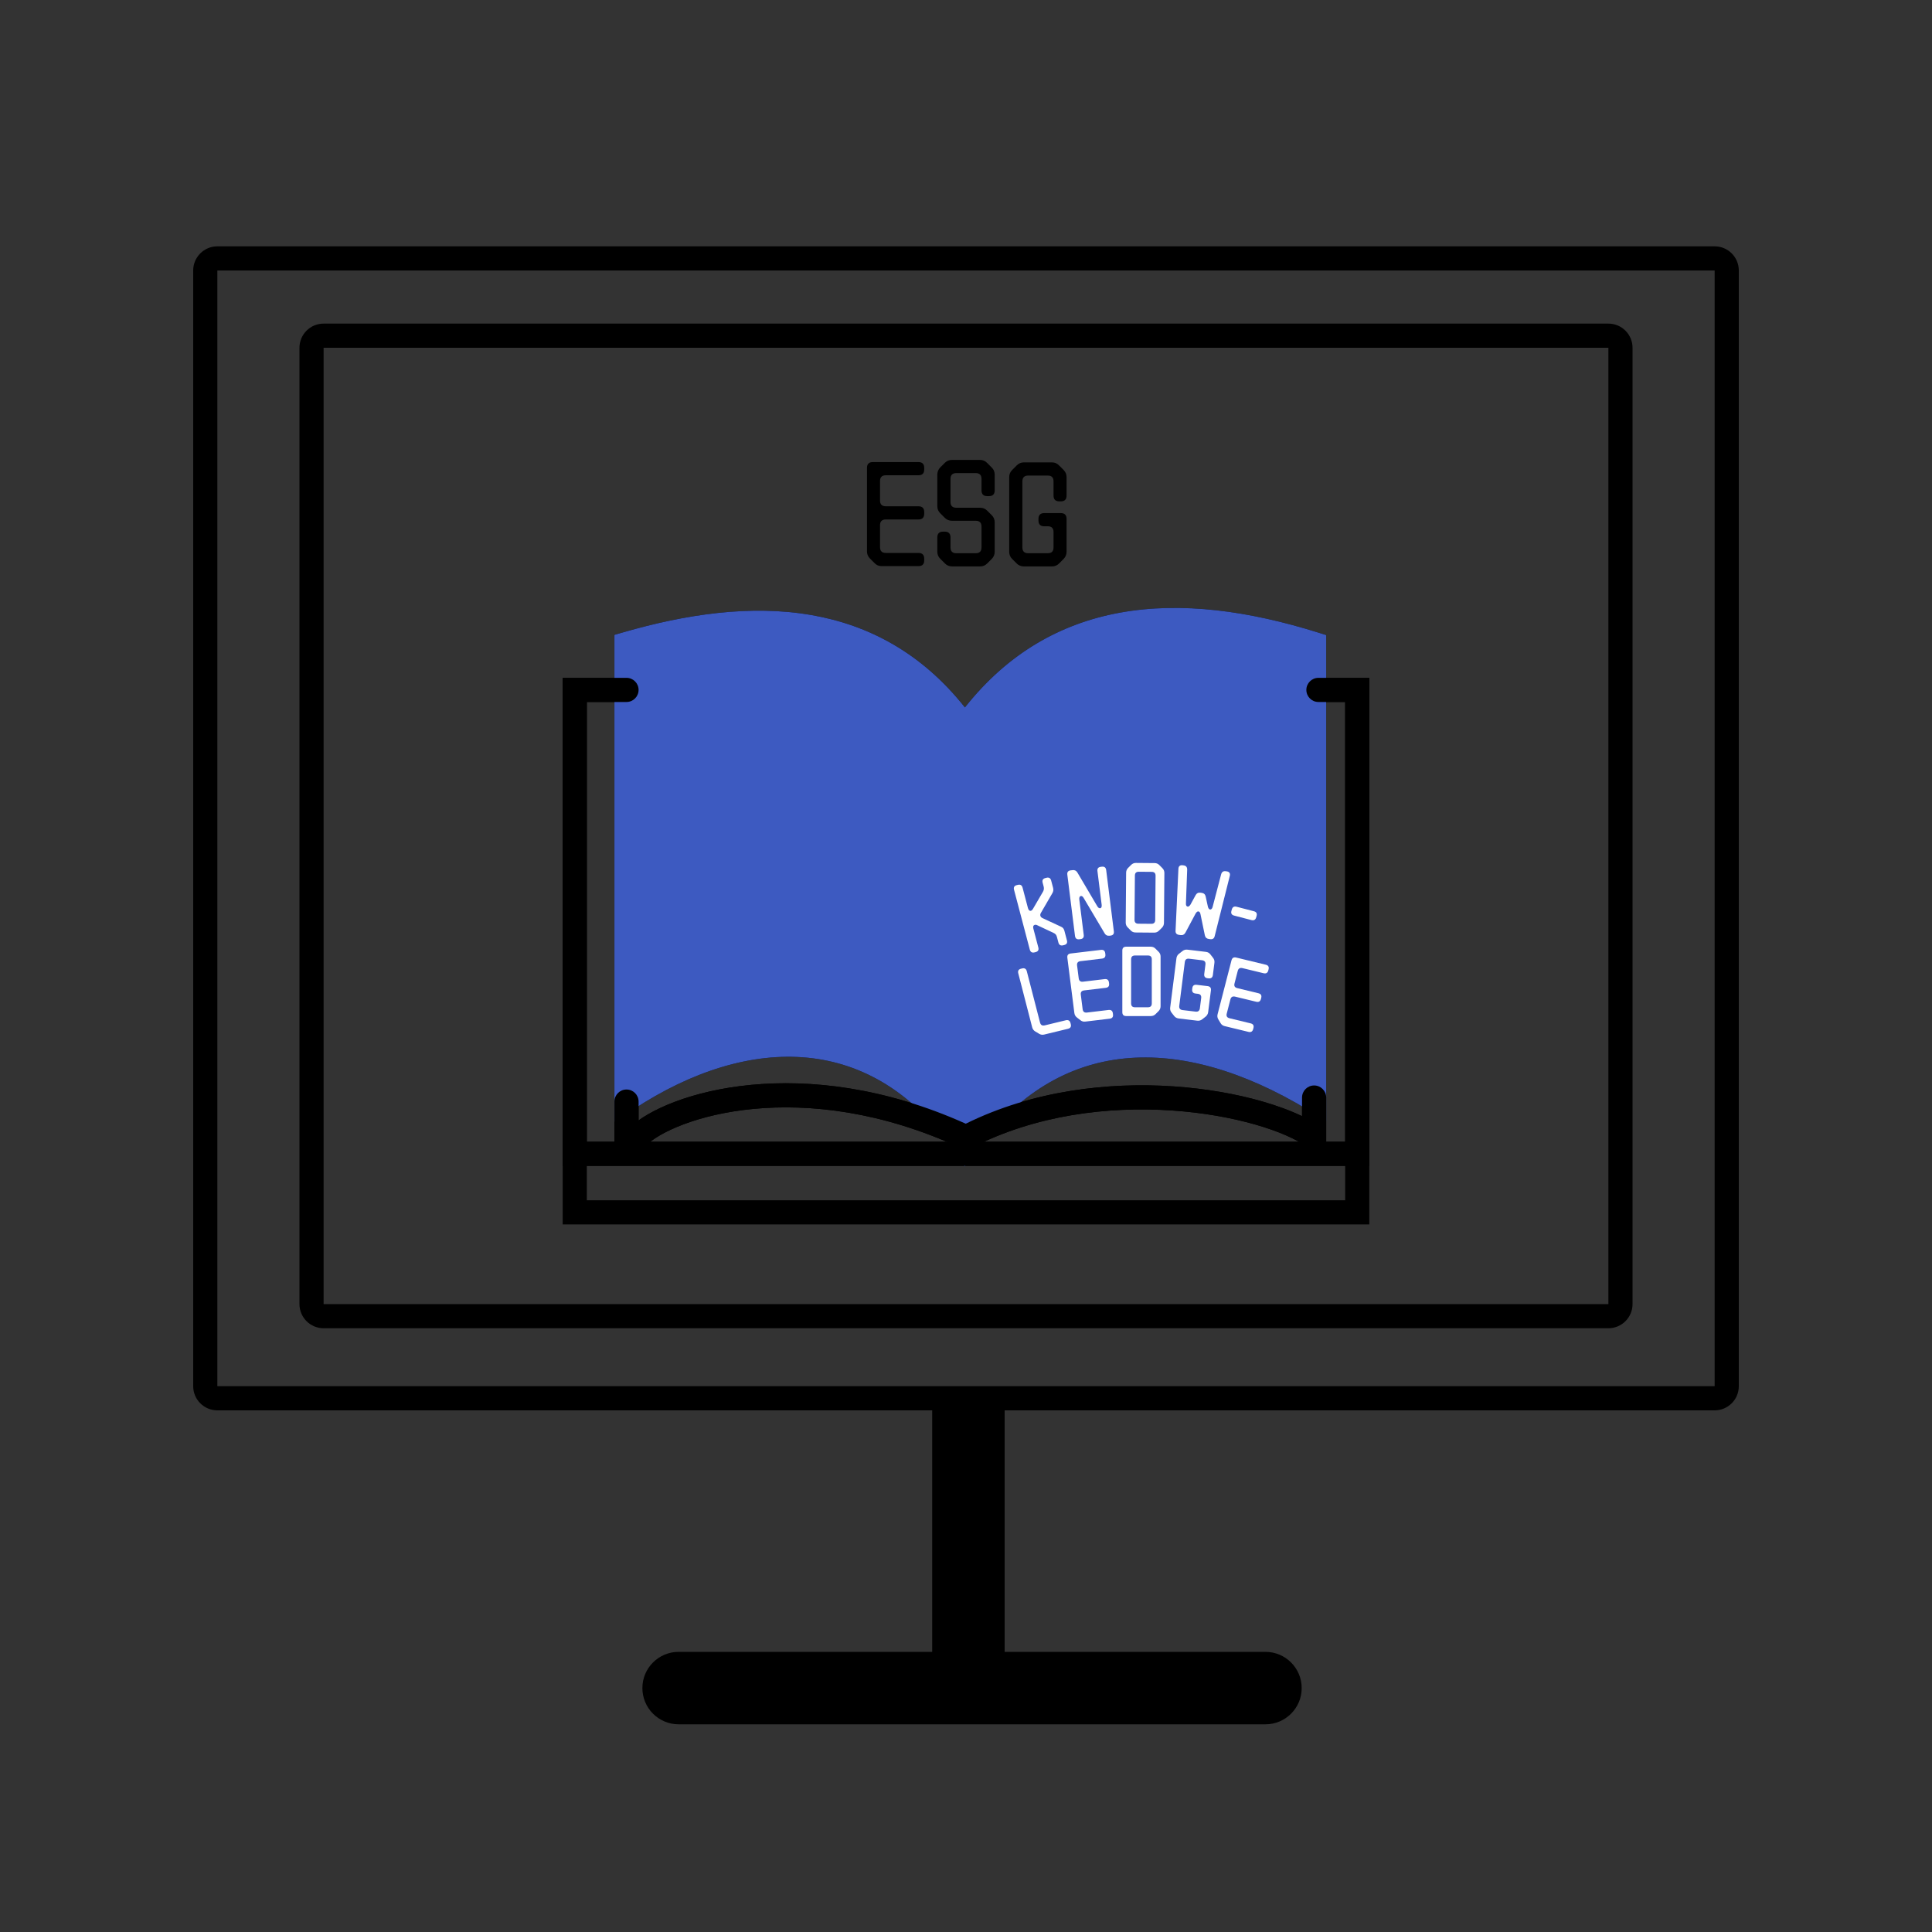 <svg width="400" height="400" viewBox="0 0 400 400" fill="none" xmlns="http://www.w3.org/2000/svg">
<rect x="0" y="0" width="400" height="400" fill="#333333" stroke="none"/>
<path fill-rule="evenodd" clip-rule="evenodd" d="M231.793 126.86C244.728 124.488 258.779 126.544 272.82 130.935L274.574 131.484V232.068L270.782 229.777C257.458 221.731 244.501 217.974 232.828 219.146C221.247 220.31 210.594 226.356 201.809 238.612L199.734 241.506L197.717 238.572C189.158 226.127 178.521 220.095 167.178 218.985C155.748 217.867 143.26 221.717 131.085 229.726L127.211 232.274V131.442L129.016 130.92C141.909 127.192 155.382 125.142 168.018 127.343C179.84 129.403 190.808 135.167 199.775 146.464C208.728 135.144 219.7 129.078 231.793 126.86ZM197.277 151.434C188.826 139.874 178.43 134.233 167.16 132.269C156.14 130.349 144.16 131.928 132.211 135.213V223.139C143.874 216.299 156.064 212.874 167.665 214.009C178.608 215.079 188.784 220.186 197.277 229.861V151.434ZM202.277 230.047C210.927 220.437 221.16 215.293 232.329 214.172C244.234 212.976 256.923 216.377 269.574 223.312V135.172C256.571 131.295 244.02 129.701 232.695 131.778C221.163 133.893 210.744 139.84 202.277 151.434V230.047Z" fill="black"/>
<path fill-rule="evenodd" clip-rule="evenodd" d="M116.5 140.339H129.711C131.091 140.339 132.211 141.459 132.211 142.839C132.211 144.22 131.091 145.339 129.711 145.339H121.5V236.386H127.211V228.07C127.211 226.689 128.33 225.57 129.711 225.57C131.091 225.57 132.211 226.689 132.211 228.07V236.386H278.5V145.339H272.967C271.586 145.339 270.467 144.22 270.467 142.839C270.467 141.459 271.586 140.339 272.967 140.339H283.5V241.386H116.5V140.339Z" fill="black"/>
<path fill-rule="evenodd" clip-rule="evenodd" d="M141.46 232.805C137.584 234.271 134.992 235.91 133.711 237.192C132.735 238.169 131.152 238.169 130.175 237.193C129.198 236.217 129.198 234.634 130.174 233.658C132.155 231.675 135.476 229.723 139.691 228.128C143.957 226.514 149.31 225.202 155.505 224.611C167.642 223.453 183.064 225.058 199.952 232.652C213.979 225.724 229.568 224.029 242.88 224.917C249.721 225.373 256.013 226.515 261.251 228.013C264.394 228.911 267.218 229.955 269.574 231.089V227.233C269.574 225.852 270.694 224.733 272.074 224.733C273.455 224.733 274.574 225.852 274.574 227.233V240.336L270.603 237.446C268.493 235.91 264.805 234.229 259.876 232.82C254.993 231.424 249.052 230.34 242.547 229.906C229.513 229.036 214.429 230.789 201.154 237.646L200.066 238.208L198.955 237.693C182.465 230.05 167.526 228.486 155.98 229.588C150.2 230.14 145.285 231.358 141.46 232.805Z" fill="black"/>
<path d="M129.711 227.637V133.321C155.149 125.966 181.926 125.534 199.777 150.627C217.628 125.534 244.405 124.668 272.074 133.321V227.637C244.851 211.197 218.074 211.63 199.777 237.155C181.926 211.197 154.702 211.197 129.711 227.637Z" fill="#3D5AC1"/>
<path fill-rule="evenodd" clip-rule="evenodd" d="M231.793 126.86C244.728 124.488 258.779 126.544 272.82 130.935L274.574 131.484V232.068L270.782 229.777C257.458 221.731 244.501 217.974 232.828 219.146C221.247 220.31 210.594 226.356 201.809 238.612L199.734 241.506L197.717 238.572C189.158 226.127 178.521 220.095 167.178 218.985C155.748 217.867 143.26 221.717 131.085 229.726L127.211 232.274V131.442L129.016 130.92C141.909 127.192 155.382 125.142 168.018 127.343C179.84 129.403 190.808 135.167 199.775 146.464C208.728 135.144 219.7 129.078 231.793 126.86ZM197.277 151.434C188.826 139.874 178.43 134.233 167.16 132.269C156.14 130.349 144.16 131.928 132.211 135.213V223.139C143.874 216.299 156.064 212.874 167.665 214.009C178.608 215.079 188.784 220.186 197.277 229.861V151.434ZM202.277 230.047C210.927 220.437 221.16 215.293 232.329 214.172C244.234 212.976 256.923 216.377 269.574 223.312V135.172C256.571 131.295 244.02 129.701 232.695 131.778C221.163 133.893 210.744 139.84 202.277 151.434V230.047Z" fill="#3D5AC1"/>
<path fill-rule="evenodd" clip-rule="evenodd" d="M116.5 140.339H129.711C131.091 140.339 132.211 141.459 132.211 142.839C132.211 144.22 131.091 145.339 129.711 145.339H121.5V236.386H127.211V228.07C127.211 226.689 128.33 225.57 129.711 225.57C131.091 225.57 132.211 226.689 132.211 228.07V236.386H278.5V145.339H272.967C271.586 145.339 270.467 144.22 270.467 142.839C270.467 141.459 271.586 140.339 272.967 140.339H283.5V241.386H116.5V140.339Z" fill="black"/>
<path fill-rule="evenodd" clip-rule="evenodd" d="M141.46 232.805C137.584 234.271 134.992 235.91 133.711 237.192C132.735 238.169 131.152 238.169 130.175 237.193C129.198 236.217 129.198 234.634 130.174 233.658C132.155 231.675 135.476 229.723 139.691 228.128C143.957 226.514 149.31 225.202 155.505 224.611C167.642 223.453 183.064 225.058 199.952 232.652C213.979 225.724 229.568 224.029 242.88 224.917C249.721 225.373 256.013 226.515 261.251 228.013C264.394 228.911 267.218 229.955 269.574 231.089V227.233C269.574 225.852 270.694 224.733 272.074 224.733C273.455 224.733 274.574 225.852 274.574 227.233V240.336L270.603 237.446C268.493 235.91 264.805 234.229 259.876 232.82C254.993 231.424 249.052 230.34 242.547 229.906C229.513 229.036 214.429 230.789 201.154 237.646L200.066 238.208L198.955 237.693C182.465 230.05 167.526 228.486 155.98 229.588C150.2 230.14 145.285 231.358 141.46 232.805Z" fill="black"/>
<path fill-rule="evenodd" clip-rule="evenodd" d="M281 235.521C282.381 235.521 283.5 236.64 283.5 238.021V253.5H116.5V240.617C116.5 239.236 117.619 238.117 119 238.117C120.381 238.117 121.5 239.236 121.5 240.617V248.5H278.5V238.021C278.5 236.64 279.619 235.521 281 235.521Z" fill="black"/>
<path d="M220.659 211.237C221.177 211.112 221.503 211.307 221.636 211.823L221.691 212.036C221.824 212.553 221.631 212.874 221.113 213L216.176 214.196C215.8 214.287 215.448 214.228 215.119 214.02L214.337 213.551C214.011 213.355 213.8 213.07 213.703 212.696L210.823 201.521C210.69 201.005 210.882 200.684 211.4 200.558L211.614 200.506C212.133 200.381 212.458 200.576 212.591 201.093L215.327 211.706C215.461 212.222 215.786 212.418 216.305 212.292L220.659 211.237Z" fill="white"/>
<path d="M229.511 209.103C230.041 209.04 230.339 209.273 230.406 209.802L230.434 210.02C230.501 210.549 230.27 210.845 229.741 210.909L224.696 211.51C224.312 211.556 223.97 211.456 223.67 211.21L222.954 210.651C222.656 210.418 222.482 210.109 222.434 209.726L220.983 198.298C220.916 197.769 221.147 197.472 221.676 197.409L227.932 196.663C228.462 196.6 228.76 196.833 228.827 197.362L228.855 197.58C228.922 198.109 228.691 198.405 228.161 198.468L223.693 199.001C223.163 199.065 222.932 199.361 222.999 199.89L223.337 202.549C223.404 203.078 223.702 203.311 224.232 203.247L228.7 202.714C229.23 202.651 229.528 202.884 229.595 203.413L229.623 203.631C229.69 204.161 229.459 204.457 228.93 204.52L224.461 205.053C223.932 205.116 223.7 205.412 223.768 205.941L224.148 208.937C224.215 209.466 224.513 209.699 225.043 209.636L229.511 209.103Z" fill="white"/>
<path d="M240.286 208.324C240.286 208.71 240.153 209.044 239.886 209.324L239.246 209.964C238.98 210.23 238.653 210.364 238.266 210.364H233.166C232.633 210.364 232.366 210.097 232.366 209.564V196.804C232.366 196.27 232.633 196.004 233.166 196.004H238.266C238.653 196.004 238.98 196.144 239.246 196.424L239.886 197.064C240.153 197.33 240.286 197.657 240.286 198.044V208.324ZM234.186 207.744C234.186 208.277 234.453 208.544 234.986 208.544H237.666C238.2 208.544 238.466 208.277 238.466 207.744V198.624C238.466 198.09 238.2 197.824 237.666 197.824H234.986C234.453 197.824 234.186 198.09 234.186 198.624V207.744Z" fill="white"/>
<path d="M250.019 202.534C249.49 202.47 249.259 202.174 249.326 201.645L249.573 199.701C249.64 199.172 249.409 198.876 248.879 198.812L246.198 198.493C245.668 198.429 245.37 198.662 245.303 199.191L244.154 208.239C244.087 208.768 244.318 209.064 244.848 209.127L247.529 209.447C248.059 209.51 248.357 209.277 248.424 208.748L248.691 206.645C248.758 206.116 248.527 205.82 247.997 205.757L247.521 205.7C246.991 205.637 246.76 205.341 246.827 204.811L246.855 204.593C246.922 204.064 247.22 203.831 247.75 203.894L250.014 204.164C250.544 204.228 250.775 204.524 250.708 205.053L250.138 209.537C250.09 209.92 249.915 210.235 249.615 210.481L248.899 211.041C248.601 211.274 248.26 211.367 247.876 211.321L244.043 210.864C243.646 210.817 243.331 210.645 243.1 210.349L242.545 209.638C242.314 209.342 242.223 209.002 242.272 208.618L243.569 198.4C243.617 198.017 243.791 197.709 244.089 197.476L244.828 196.899C245.126 196.666 245.467 196.573 245.851 196.618L249.684 197.076C250.068 197.121 250.375 197.299 250.604 197.608L251.159 198.319C251.39 198.615 251.482 198.955 251.433 199.339L251.113 201.858C251.046 202.388 250.748 202.62 250.218 202.557L250.019 202.534Z" fill="white"/>
<path d="M258.934 211.877C259.453 212.003 259.645 212.324 259.512 212.84L259.457 213.053C259.324 213.569 258.998 213.765 258.48 213.639L253.543 212.443C253.167 212.352 252.884 212.14 252.695 211.806L252.233 211.035C252.04 210.714 251.992 210.367 252.089 209.992L254.965 198.837C255.098 198.32 255.423 198.125 255.942 198.251L262.065 199.734C262.583 199.86 262.776 200.181 262.642 200.697L262.588 200.91C262.454 201.426 262.129 201.622 261.61 201.496L257.237 200.437C256.719 200.311 256.393 200.507 256.26 201.023L255.591 203.618C255.457 204.135 255.65 204.456 256.168 204.581L260.542 205.641C261.06 205.766 261.253 206.087 261.12 206.604L261.065 206.817C260.932 207.333 260.606 207.529 260.088 207.403L255.714 206.344C255.196 206.218 254.87 206.413 254.737 206.93L253.983 209.854C253.85 210.371 254.042 210.692 254.561 210.817L258.934 211.877Z" fill="white"/>
<path d="M220.895 194.694C221.031 195.21 220.84 195.532 220.323 195.66L220.109 195.713C219.591 195.841 219.265 195.647 219.129 195.132L218.828 193.991C218.774 193.784 218.696 193.618 218.594 193.492C218.488 193.354 218.334 193.241 218.132 193.153L214.779 191.573C214.587 191.47 214.406 191.439 214.238 191.48C214.095 191.516 213.994 191.603 213.934 191.741C213.887 191.876 213.891 192.047 213.945 192.253L214.974 196.16C215.11 196.676 214.919 196.998 214.401 197.126L214.188 197.179C213.67 197.307 213.343 197.113 213.207 196.597L209.947 184.22C209.811 183.704 210.002 183.382 210.52 183.254L210.734 183.201C211.251 183.073 211.578 183.267 211.714 183.782L212.824 187.998C212.879 188.205 212.962 188.363 213.073 188.473C213.182 188.569 213.3 188.602 213.43 188.57C213.585 188.531 213.734 188.391 213.878 188.15L215.944 184.61C216.131 184.275 216.176 183.921 216.077 183.547L215.869 182.754C215.733 182.238 215.924 181.916 216.441 181.788L216.655 181.735C217.173 181.607 217.499 181.801 217.635 182.317L218.033 183.825C218.131 184.199 218.086 184.553 217.899 184.888L215.508 189.003C215.384 189.212 215.348 189.413 215.399 189.607C215.453 189.813 215.606 189.974 215.857 190.091L219.675 191.865C219.877 191.952 220.031 192.065 220.136 192.204C220.238 192.33 220.316 192.496 220.371 192.702L220.895 194.694Z" fill="white"/>
<path d="M224.374 193.555C224.44 194.084 224.209 194.38 223.679 194.442L223.46 194.468C222.931 194.53 222.633 194.297 222.566 193.768L220.978 181.087C220.912 180.558 221.144 180.262 221.673 180.199L222.07 180.153C222.507 180.101 222.837 180.264 223.059 180.64L227.179 187.626C227.263 187.764 227.358 187.874 227.462 187.956C227.578 188.023 227.682 188.051 227.775 188.04C227.894 188.026 227.98 187.962 228.033 187.848C228.098 187.72 228.117 187.55 228.09 187.338L227.215 180.353C227.149 179.823 227.38 179.528 227.91 179.465L228.129 179.439C228.658 179.377 228.956 179.611 229.023 180.14L230.611 192.821C230.677 193.35 230.446 193.646 229.916 193.708L229.697 193.734C229.26 193.785 228.931 193.623 228.709 193.246L224.365 185.924C224.193 185.622 224.001 185.483 223.789 185.508C223.67 185.522 223.578 185.594 223.514 185.722C223.449 185.85 223.43 186.02 223.457 186.232L224.374 193.555Z" fill="white"/>
<path d="M240.987 191.069C240.984 191.456 240.848 191.788 240.579 192.066L239.934 192.701C239.665 192.965 239.337 193.096 238.95 193.092L235.091 193.06C234.704 193.057 234.378 192.921 234.114 192.652L233.459 191.986C233.195 191.717 233.064 191.389 233.068 191.003L233.153 180.683C233.156 180.296 233.292 179.964 233.561 179.687L234.206 179.052C234.475 178.788 234.803 178.657 235.19 178.66L239.069 178.693C239.456 178.696 239.782 178.839 240.046 179.121L240.681 179.766C240.945 180.035 241.076 180.363 241.072 180.75L240.987 191.069ZM238.366 191.267C238.899 191.272 239.168 191.007 239.172 190.474L239.248 181.314C239.252 180.781 238.988 180.512 238.454 180.508L235.774 180.485C235.241 180.481 234.972 180.745 234.968 181.278L234.892 190.438C234.888 190.971 235.152 191.24 235.686 191.245L238.366 191.267Z" fill="white"/>
<path d="M251.489 193.809C251.376 194.305 251.062 194.517 250.547 194.446L250.269 194.407C249.82 194.345 249.548 194.092 249.451 193.648L248.554 189.304C248.487 188.932 248.342 188.73 248.117 188.699C247.919 188.672 247.721 188.826 247.524 189.162L245.429 193.092C245.209 193.492 244.874 193.661 244.425 193.599L244.108 193.555C243.593 193.484 243.352 193.195 243.387 192.688L243.979 179.869C243.991 179.602 244.074 179.405 244.227 179.278C244.381 179.151 244.59 179.106 244.854 179.142L245.072 179.172C245.56 179.24 245.801 179.529 245.793 180.039L245.536 187.01C245.52 187.209 245.543 187.374 245.605 187.504C245.682 187.622 245.78 187.689 245.898 187.706C245.991 187.719 246.09 187.685 246.196 187.606C246.302 187.526 246.4 187.412 246.489 187.262L247.542 185.329C247.763 184.928 248.097 184.759 248.546 184.821L248.804 184.857C249.253 184.919 249.526 185.172 249.622 185.616L250.081 187.719C250.124 187.886 250.185 188.022 250.263 188.128C250.342 188.233 250.428 188.292 250.52 188.304C250.639 188.321 250.746 188.282 250.841 188.187C250.951 188.081 251.027 187.93 251.069 187.734L252.826 181.012C252.966 180.52 253.28 180.307 253.769 180.375L253.987 180.405C254.251 180.442 254.439 180.542 254.549 180.705C254.66 180.868 254.683 181.08 254.618 181.34L251.489 193.809Z" fill="white"/>
<path d="M260.082 189.925C259.939 190.439 259.61 190.629 259.094 190.494L255.514 189.562C254.997 189.427 254.811 189.103 254.953 188.589L255.033 188.3C255.176 187.786 255.505 187.596 256.021 187.731L259.602 188.663C260.118 188.798 260.305 189.122 260.162 189.636L260.082 189.925Z" fill="white"/>
<path d="M190.15 114.48C190.95 114.48 191.35 114.88 191.35 115.68V116.01C191.35 116.81 190.95 117.21 190.15 117.21H182.53C181.95 117.21 181.46 117 181.06 116.58L180.1 115.62C179.7 115.22 179.5 114.73 179.5 114.15V96.87C179.5 96.07 179.9 95.67 180.7 95.67H190.15C190.95 95.67 191.35 96.07 191.35 96.87V97.2C191.35 98 190.95 98.4 190.15 98.4H183.4C182.6 98.4 182.2 98.8 182.2 99.6V103.62C182.2 104.42 182.6 104.82 183.4 104.82H190.15C190.95 104.82 191.35 105.22 191.35 106.02V106.35C191.35 107.15 190.95 107.55 190.15 107.55H183.4C182.6 107.55 182.2 107.95 182.2 108.75V113.28C182.2 114.08 182.6 114.48 183.4 114.48H190.15Z" fill="black"/>
<path d="M204.411 102.72C203.611 102.72 203.211 102.32 203.211 101.52V99.15C203.211 98.35 202.811 97.95 202.011 97.95H197.991C197.191 97.95 196.791 98.35 196.791 99.15V103.92C196.791 104.72 197.191 105.12 197.991 105.12H202.911C203.491 105.12 203.981 105.32 204.381 105.72L205.341 106.68C205.741 107.08 205.941 107.57 205.941 108.15V114.21C205.941 114.79 205.741 115.29 205.341 115.71L204.381 116.67C203.981 117.07 203.491 117.27 202.911 117.27H197.121C196.541 117.27 196.051 117.07 195.651 116.67L194.661 115.68C194.261 115.28 194.061 114.79 194.061 114.21V111.27C194.061 110.47 194.461 110.07 195.261 110.07H195.591C196.391 110.07 196.791 110.47 196.791 111.27V113.34C196.791 114.14 197.191 114.54 197.991 114.54H202.011C202.811 114.54 203.211 114.14 203.211 113.34V109.02C203.211 108.22 202.811 107.82 202.011 107.82H197.121C196.521 107.82 196.021 107.62 195.621 107.22L194.661 106.26C194.261 105.86 194.061 105.37 194.061 104.79V98.28C194.061 97.7 194.261 97.2 194.661 96.78L195.621 95.82C196.021 95.42 196.511 95.22 197.091 95.22H202.911C203.491 95.22 203.981 95.43 204.381 95.85L205.341 96.81C205.741 97.21 205.941 97.7 205.941 98.28V101.52C205.941 102.32 205.541 102.72 204.741 102.72H204.411Z" fill="black"/>
<path d="M219.323 103.8C218.523 103.8 218.123 103.4 218.123 102.6V99.66C218.123 98.86 217.723 98.46 216.923 98.46H212.873C212.073 98.46 211.673 98.86 211.673 99.66V113.34C211.673 114.14 212.073 114.54 212.873 114.54H216.923C217.723 114.54 218.123 114.14 218.123 113.34V110.16C218.123 109.36 217.723 108.96 216.923 108.96H216.203C215.403 108.96 215.003 108.56 215.003 107.76V107.43C215.003 106.63 215.403 106.23 216.203 106.23H219.623C220.423 106.23 220.823 106.63 220.823 107.43V114.21C220.823 114.79 220.623 115.29 220.223 115.71L219.263 116.67C218.863 117.07 218.373 117.27 217.793 117.27H212.003C211.403 117.27 210.903 117.07 210.503 116.67L209.543 115.71C209.143 115.31 208.943 114.82 208.943 114.24V98.79C208.943 98.21 209.143 97.72 209.543 97.32L210.533 96.33C210.933 95.93 211.423 95.73 212.003 95.73H217.793C218.373 95.73 218.863 95.94 219.263 96.36L220.223 97.32C220.623 97.72 220.823 98.21 220.823 98.79V102.6C220.823 103.4 220.423 103.8 219.623 103.8H219.323Z" fill="black"/>
<path fill-rule="evenodd" clip-rule="evenodd" d="M355 56H45V287H355V56ZM45 51C42.239 51 40 53.239 40 56V287C40 289.761 42.239 292 45 292H355C357.761 292 360 289.761 360 287V56C360 53.239 357.761 51 355 51H45Z" fill="black"/>
<path fill-rule="evenodd" clip-rule="evenodd" d="M333 72L67 72V270H333V72ZM67 67C64.239 67 62 69.239 62 72V270C62 272.761 64.239 275 67 275H333C335.761 275 338 272.761 338 270V72C338 69.239 335.761 67 333 67H67Z" fill="black"/>
<path fill-rule="evenodd" clip-rule="evenodd" d="M208 292V342H262C266.142 342 269.5 345.358 269.5 349.5C269.5 353.642 266.142 357 262 357H140.5C136.358 357 133 353.642 133 349.5C133 345.358 136.358 342 140.5 342H193V292H208Z" fill="black"/>
</svg>
